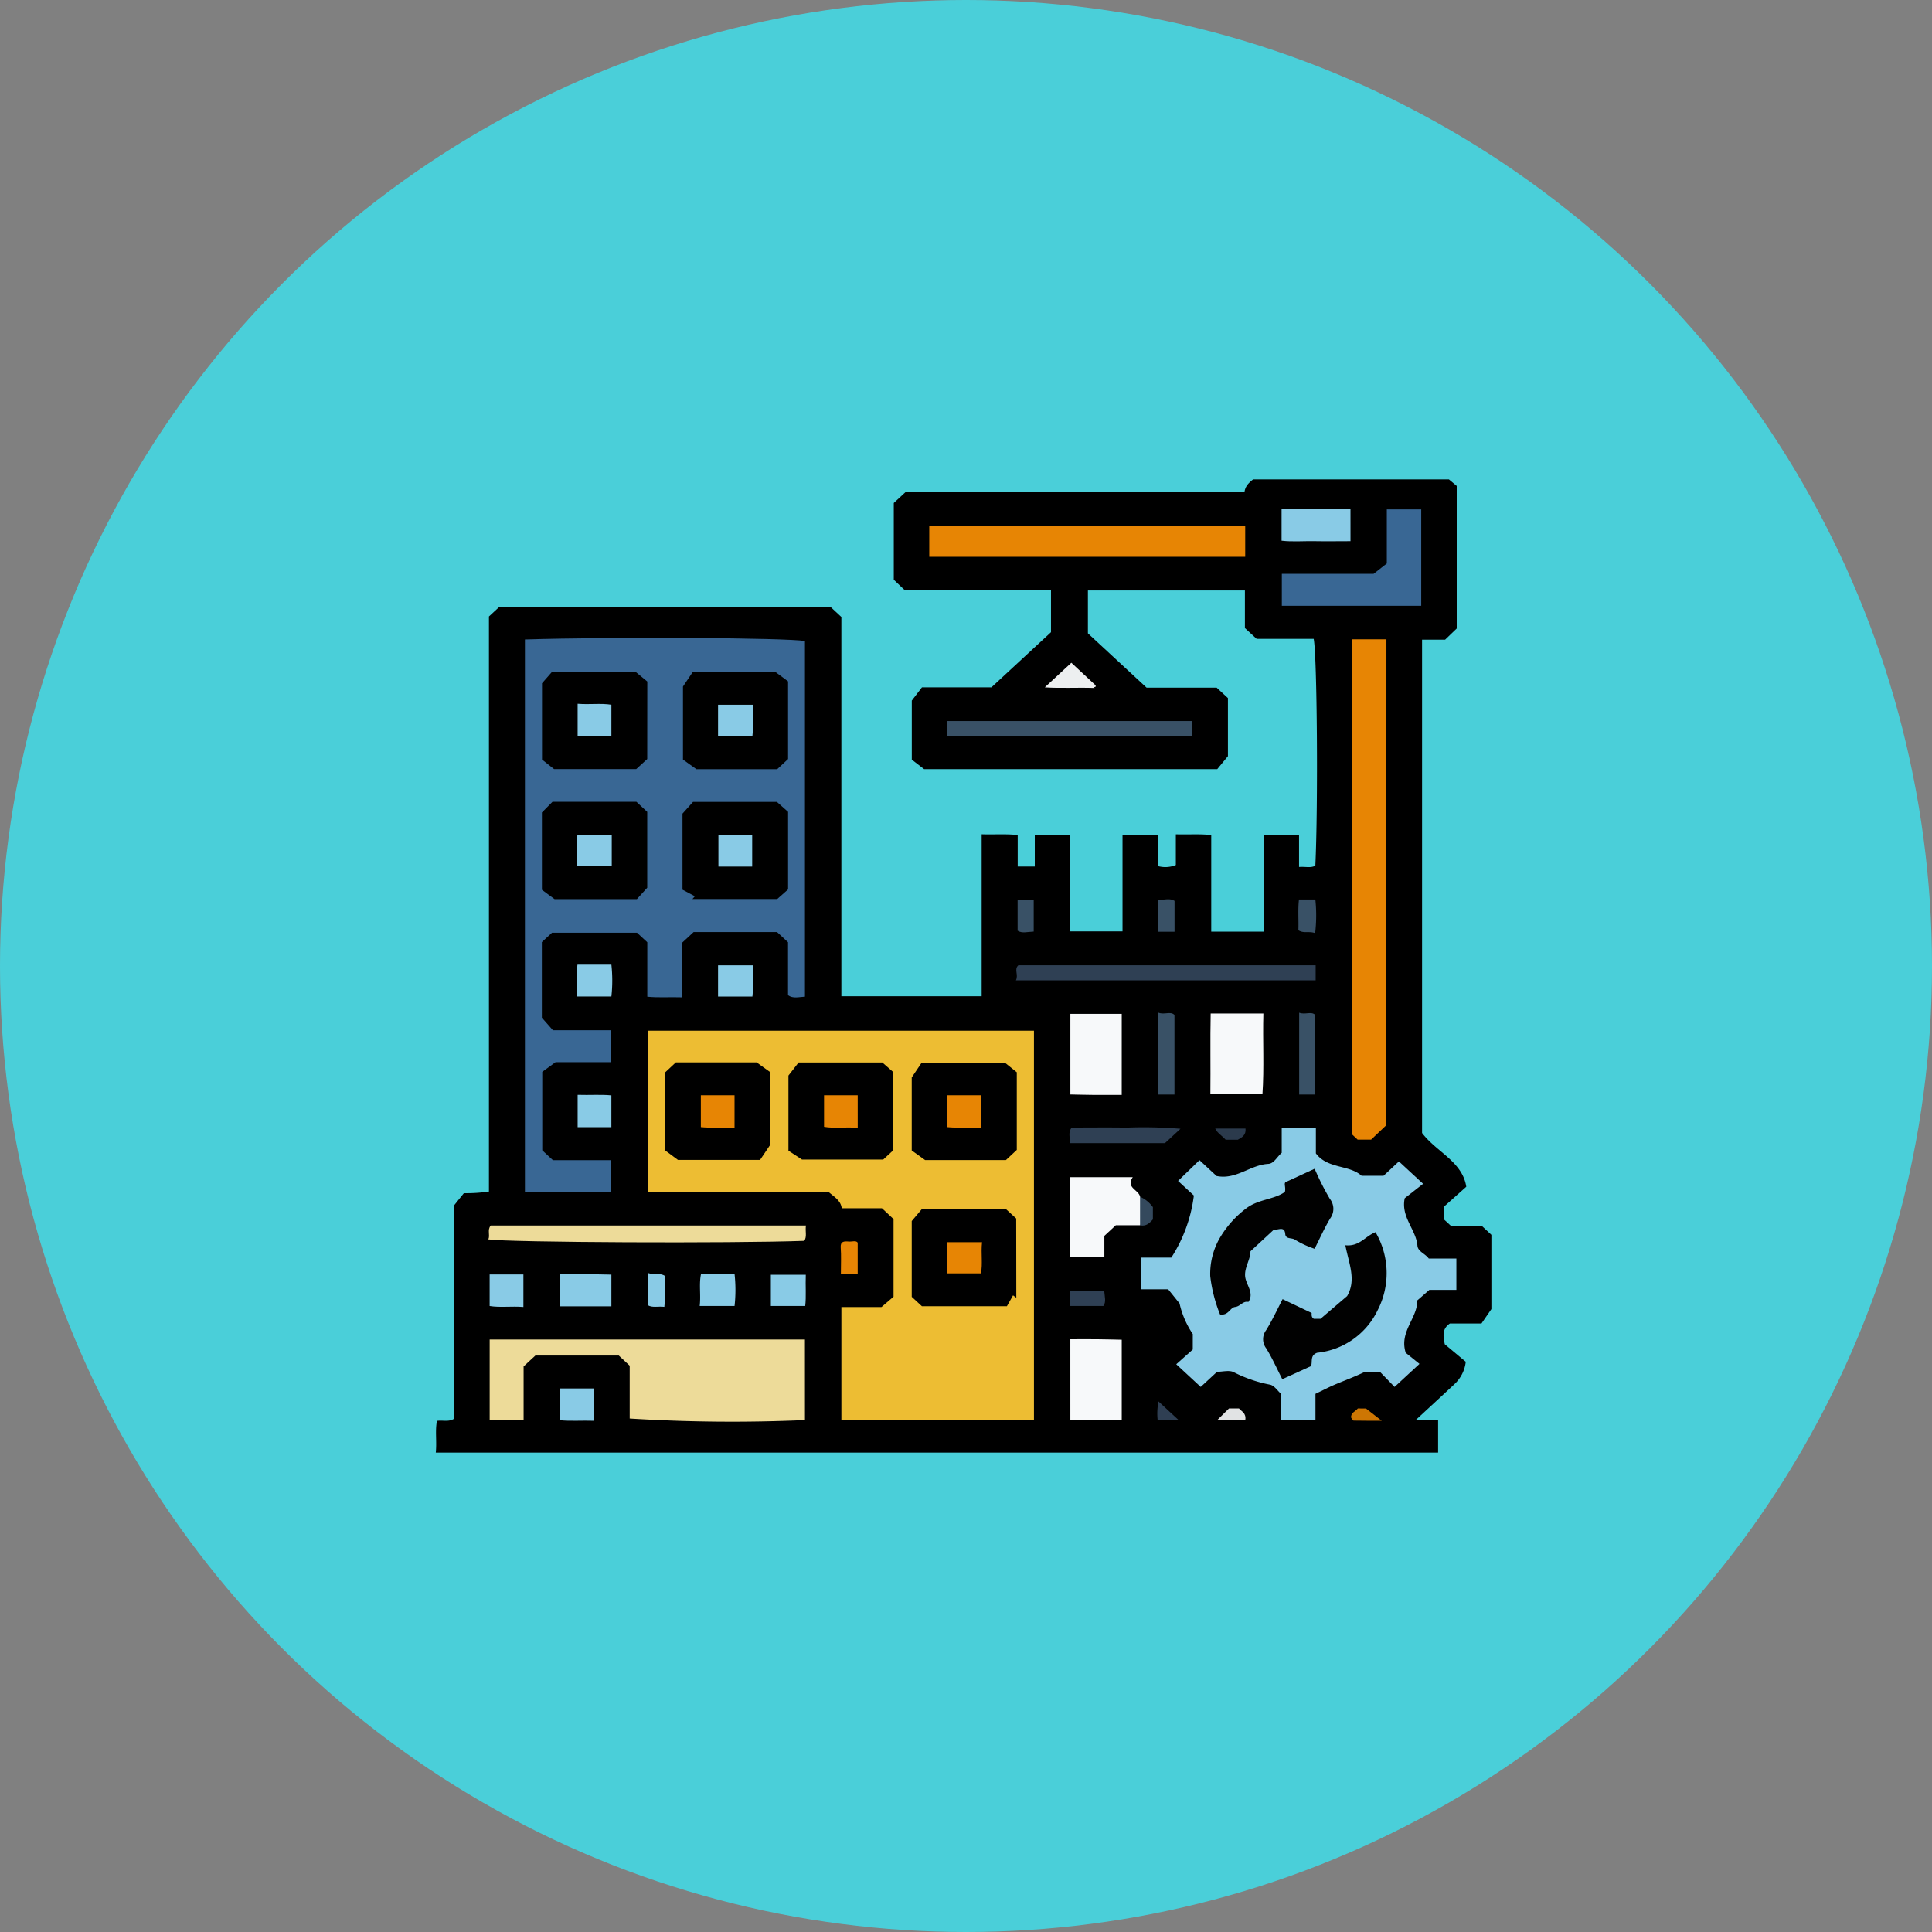 <svg xmlns="http://www.w3.org/2000/svg" xmlns:xlink="http://www.w3.org/1999/xlink" width="133" height="133" viewBox="0 0 133 133">
  <rect x="0" y="0" width="133" height="133" fill="#808080" stroke="none"/>
  <defs>
    <clipPath id="clip-path">
      <rect id="Rectángulo_39245" data-name="Rectángulo 39245" width="73" height="67" transform="translate(0 0.217)" fill="none"/>
    </clipPath>
  </defs>
  <g id="Grupo_850462" data-name="Grupo 850462" transform="translate(5887 7605)">
    <circle id="Elipse_4779" data-name="Elipse 4779" cx="66.5" cy="66.5" r="66.5" transform="translate(-5887 -7605)" fill="#4acfd9"/>
    <g id="Grupo_850164" data-name="Grupo 850164" transform="translate(-5857 -7572.217)">
      <g id="Grupo_850163" data-name="Grupo 850163" clip-path="url(#clip-path)">
        <path id="Trazado_586705" data-name="Trazado 586705" d="M44.892,10.822V7.864H55.7v2.587c.3.279.553.51.809.746h3.926c.236,1.149.311,11.414.114,15.614-.322.175-.676.054-1.122.089V24.693H56.982v6.658h-3.6V24.7c-.824-.087-1.6-.022-2.437-.05v2.115a1.9,1.9,0,0,1-1.23.075V24.711h-2.44v6.622h-3.6V24.7h-2.44v2.168H40.059V24.7c-.824-.089-1.6-.023-2.481-.052V35.8H27.92V9.689L27.178,9H4.366c-.206.192-.456.423-.707.654V49.244a10.639,10.639,0,0,1-1.726.112l-.688.858V64.892c-.37.224-.729.083-1.165.138-.136.7,0,1.423-.08,2.187H69V65H67.43c.98-.906,1.832-1.688,2.674-2.477a2.477,2.477,0,0,0,.8-1.559l-1.444-1.206c-.124-.614-.179-1.062.348-1.43h2.177l.683-.992V52.223L72,51.6H69.876l-.49-.453V50.3l1.554-1.388c-.268-1.731-2.045-2.381-3.044-3.7V11.253h1.586l.8-.77V.669L69.484,0H56.529c-.329.3-.785.527-.856,1.083H32.349c-.321.3-.57.527-.821.759V7.125l.747.713H42.351v2.9l-4.1,3.794H33.468l-.7.915v4.061c.2.156.5.389.849.658H53.795l.736-.894v-4l-.775-.717H48.932l-4.04-3.739"/>
        <path id="Trazado_586706" data-name="Trazado 586706" d="M28.565,47.43l.8.748v5.343c-.237.2-.495.423-.832.713H25.774V62H39.031V35.209H12.461v11.08h12.4c.413.359.863.584.937,1.142Z" transform="translate(2.147 2.962)" fill="#edbd33"/>
        <path id="Trazado_586707" data-name="Trazado 586707" d="M22.592,30.517c.25.232.5.464.754.7v3.648c.348.248.736.12,1.165.1V10.482c-1.226-.223-13.146-.3-19.277-.107V48.42h5.939v-2.2H7.159l-.732-.678v-5.4c.2-.146.508-.37.914-.667h3.826v-2.2H7.16c-.22-.25-.468-.534-.761-.867v-5.2l.7-.647h5.85l.709.657v3.748c.77.079,1.551.015,2.382.043V31.265l.807-.748h5.745" transform="translate(0.902 0.864)" fill="#396794"/>
        <path id="Trazado_586708" data-name="Trazado 586708" d="M44.977,55.566v1.071l-1.138,1.014c.574.531,1.13,1.045,1.685,1.56.307-.283.7-.646,1.124-1.04.366,0,.845-.132,1.148.026a9.3,9.3,0,0,0,2.5.859c.294.06.517.421.748.622v1.791h2.379V59.687l.882-.429c.7-.343,1.537-.613,2.489-1.07h1.083l.993,1.023,1.714-1.586-.947-.762c-.464-1.461.818-2.385.795-3.606l.832-.726h1.86V50.372h-1.9c-.257-.348-.748-.48-.78-.879-.088-1.11-1.155-1.968-.876-3.273l1.265-.992-1.665-1.541-1.06.99H56.6c-.85-.772-2.338-.46-3.148-1.543v-1.74H51.1v1.7c-.343.3-.535.742-.926.763-1.25.069-2.217,1.114-3.561.833L45.439,43.6l-1.475,1.429,1.088,1.006A10.172,10.172,0,0,1,43.5,50.308H41.4v2.181h1.882l.784.974a6.216,6.216,0,0,0,.907,2.1" transform="translate(7.134 3.483)" fill="#89cbe6"/>
        <path id="Trazado_586709" data-name="Trazado 586709" d="M24.866,54.82H3.164v5.514H5.5V56.671c.308-.286.558-.517.81-.749h5.742c.25.231.5.463.751.7v3.635a113.626,113.626,0,0,0,12.065.107Z" transform="translate(0.545 4.612)" fill="#eddb99"/>
        <path id="Trazado_586710" data-name="Trazado 586710" d="M56.173,10.357H53.794V44.426c.115.105.257.237.4.374h.924l1.05-1Z" transform="translate(9.269 0.871)" fill="#e78504"/>
        <rect id="Rectángulo_39242" data-name="Rectángulo 39242" width="21.75" height="2.148" transform="translate(33.971 3.399)" fill="#e78504"/>
        <path id="Trazado_586711" data-name="Trazado 586711" d="M59.278,8.741V2.106H56.909V5.831L56,6.542H49.682v2.2Z" transform="translate(8.56 0.177)" fill="#396794"/>
        <path id="Trazado_586712" data-name="Trazado 586712" d="M24.948,47.58H3.248c-.254.314-.023.654-.162.954,1.366.212,16.779.282,21.749.1.2-.3.054-.627.114-1.058" transform="translate(0.532 4.003)" fill="#eddb99"/>
        <path id="Trazado_586713" data-name="Trazado 586713" d="M54.7,32.089V31.054H34.236c-.32.275.027.65-.17,1.035Z" transform="translate(5.87 2.613)" fill="#2f4054"/>
        <path id="Trazado_586714" data-name="Trazado 586714" d="M42.062,45.855c-.089-.482-1-.616-.5-1.345H37.252V50h2.354V48.549l.79-.732h1.666a1.448,1.448,0,0,0,0-1.962" transform="translate(6.419 3.745)" fill="#f7f9fa"/>
        <path id="Trazado_586715" data-name="Trazado 586715" d="M37.263,60.381H40.8V54.834c-.528-.011-1.113-.027-1.7-.033s-1.193,0-1.838,0Z" transform="translate(6.421 4.611)" fill="#f7f9fa"/>
        <path id="Trazado_586716" data-name="Trazado 586716" d="M40.8,34.139H37.264v5.55c.525.01,1.11.026,1.694.031s1.195,0,1.841,0Z" transform="translate(6.421 2.872)" fill="#f7f9fa"/>
        <path id="Trazado_586717" data-name="Trazado 586717" d="M49.134,34.117H45.506c-.038,1.833,0,3.67-.02,5.556H49.07c.125-1.818.013-3.687.064-5.556" transform="translate(7.837 2.871)" fill="#f7f9fa"/>
        <rect id="Rectángulo_39243" data-name="Rectángulo 39243" width="16.9" height="1.023" transform="translate(35.184 16.855)" fill="#395166"/>
        <path id="Trazado_586718" data-name="Trazado 586718" d="M54.41,2.078H49.666V4.264c.721.087,1.515.018,2.3.033s1.6,0,2.445,0Z" transform="translate(8.558 0.175)" fill="#89cbe6"/>
        <path id="Trazado_586719" data-name="Trazado 586719" d="M7.3,52.883h3.531V50.7c-.523-.01-1.107-.025-1.689-.03s-1.195,0-1.842,0Z" transform="translate(1.257 4.263)" fill="#89cbe6"/>
        <path id="Trazado_586720" data-name="Trazado 586720" d="M43.788,42.43l1.067-.987a30.6,30.6,0,0,0-3.709-.081c-1.252-.022-2.505-.005-3.778-.005-.261.318-.122.678-.108,1.073Z" transform="translate(6.411 3.479)" fill="#2f4054"/>
        <path id="Trazado_586721" data-name="Trazado 586721" d="M42.433,39.7H43.54V34.219c-.28-.278-.689.012-1.107-.156Z" transform="translate(7.311 2.866)" fill="#395166"/>
        <path id="Trazado_586722" data-name="Trazado 586722" d="M50.7,39.7h1.109V34.219c-.285-.274-.692.01-1.109-.154Z" transform="translate(8.736 2.866)" fill="#395166"/>
        <path id="Trazado_586723" data-name="Trazado 586723" d="M9.617,57.924H7.3v2.19c.714.072,1.492.009,2.32.036Z" transform="translate(1.257 4.874)" fill="#89cbe6"/>
        <path id="Trazado_586724" data-name="Trazado 586724" d="M8.33,41.507h2.322V39.318c-.716-.072-1.5-.009-2.322-.037Z" transform="translate(1.435 3.305)" fill="#89cbe6"/>
        <path id="Trazado_586725" data-name="Trazado 586725" d="M10.664,31.014H8.326c-.086.707-.014,1.427-.046,2.193h2.381a10.005,10.005,0,0,0,0-2.193" transform="translate(1.427 2.609)" fill="#89cbe6"/>
        <path id="Trazado_586726" data-name="Trazado 586726" d="M16.575,31.057v2.149h2.366c.076-.662.009-1.383.039-2.149Z" transform="translate(2.856 2.613)" fill="#89cbe6"/>
        <path id="Trazado_586727" data-name="Trazado 586727" d="M17.9,50.663H15.587c-.15.706,0,1.429-.089,2.194h2.4a10.016,10.016,0,0,0,0-2.194" transform="translate(2.67 4.263)" fill="#89cbe6"/>
        <path id="Trazado_586728" data-name="Trazado 586728" d="M19.676,50.706v2.149h2.366c.076-.662.009-1.383.039-2.149Z" transform="translate(3.39 4.266)" fill="#89cbe6"/>
        <path id="Trazado_586729" data-name="Trazado 586729" d="M5.486,50.686H3.162v2.173c.716.117,1.5,0,2.324.067Z" transform="translate(0.545 4.265)" fill="#89cbe6"/>
        <path id="Trazado_586730" data-name="Trazado 586730" d="M37.586,11.849l-1.823,1.687c1.076.077,2.241,0,3.429.043-.14-.192.059.05.076-.137,0-.03-.038-.07-.068-.1-.53-.493-1.064-.985-1.614-1.5" transform="translate(6.162 0.997)" fill="#edeff0"/>
        <path id="Trazado_586731" data-name="Trazado 586731" d="M35.274,26.9H34.166v2.122c.293.2.68.078,1.108.062Z" transform="translate(5.887 2.263)" fill="#395166"/>
        <path id="Trazado_586732" data-name="Trazado 586732" d="M42.431,29.1h1.114V26.973c-.3-.194-.687-.082-1.114-.055Z" transform="translate(7.311 2.26)" fill="#395166"/>
        <path id="Trazado_586733" data-name="Trazado 586733" d="M23.79,50.812h1.157V48.675c-.118-.172-.389-.056-.619-.077-.325-.028-.581-.015-.55.416.042.555.012,1.112.012,1.8" transform="translate(4.097 4.087)" fill="#e78504"/>
        <path id="Trazado_586734" data-name="Trazado 586734" d="M37.244,51.74v1.03h2.294c.21-.278.089-.634.061-1.03Z" transform="translate(6.417 4.353)" fill="#2f4054"/>
        <path id="Trazado_586735" data-name="Trazado 586735" d="M12.441,50.588v2.224c.343.191.7.062,1.149.114.083-.722.016-1.442.042-2.13-.369-.237-.73-.042-1.191-.207" transform="translate(2.144 4.256)" fill="#89cbe6"/>
        <path id="Trazado_586736" data-name="Trazado 586736" d="M51.822,26.878H50.694c-.082.707-.014,1.427-.041,2.115.365.242.727.041,1.155.2a10.56,10.56,0,0,0,.014-2.315" transform="translate(8.728 2.261)" fill="#395166"/>
        <path id="Trazado_586737" data-name="Trazado 586737" d="M46.489,42.192h.836c.288-.159.579-.32.531-.771H45.769c.143.31.467.485.72.771" transform="translate(7.886 3.485)" fill="#2b3a4c"/>
        <path id="Trazado_586738" data-name="Trazado 586738" d="M41.355,45.751v1.962c.4.094.638-.124.884-.4V46.47a2.186,2.186,0,0,0-.884-.719" transform="translate(7.126 3.849)" fill="#34495d"/>
        <path id="Trazado_586739" data-name="Trazado 586739" d="M54.214,59.195c-.162.206-.508.3-.46.637.057.069.111.193.169.2.63.013,1.259.009,1.933.009l-1.079-.841Z" transform="translate(9.261 4.981)" fill="#cd7603"/>
        <path id="Trazado_586740" data-name="Trazado 586740" d="M47.821,59.993c.072-.5-.274-.592-.436-.8H46.7l-.81.8Z" transform="translate(7.907 4.981)" fill="#e1e3e4"/>
        <path id="Trazado_586741" data-name="Trazado 586741" d="M43.828,60.024l-1.377-1.273a4.223,4.223,0,0,0-.06,1.273Z" transform="translate(7.301 4.943)" fill="#2f3f53"/>
        <path id="Trazado_586742" data-name="Trazado 586742" d="M35.141,47.185l-.712-.653H28.649c-.186.218-.4.474-.7.829v5.216c.238.222.453.42.7.647h5.852c.094-.164.257-.456.422-.749.074.054.149.11.225.164Z" transform="translate(4.815 3.915)"/>
        <path id="Trazado_586743" data-name="Trazado 586743" d="M19.764,37.22H14.208l-.75.7v5.352l.893.661h5.654c.135-.2.322-.479.685-1.018V37.883l-.926-.663" transform="translate(2.319 3.132)"/>
        <path id="Trazado_586744" data-name="Trazado 586744" d="M27.9,37.867l-.729-.639H21.408l-.7.9V43.3l.935.61h5.59l.669-.619Z" transform="translate(3.568 3.132)"/>
        <path id="Trazado_586745" data-name="Trazado 586745" d="M28.874,43.945H34.43l.75-.7V37.9l-.822-.662H28.633c-.135.2-.322.479-.685,1.018v5.028l.926.663" transform="translate(4.816 3.133)"/>
        <path id="Trazado_586746" data-name="Trazado 586746" d="M13.485,13.088l-.823-.678H6.937l-.7.8v5.25l.83.658h5.655l.758-.693Z" transform="translate(1.075 1.044)"/>
        <path id="Trazado_586747" data-name="Trazado 586747" d="M14.487,21.489v5.236l.851.451c-.055.064-.11.127-.166.19h5.837l.747-.66V21.366l-.771-.686H15.213c-.182.2-.406.452-.726.809" transform="translate(2.496 1.74)"/>
        <path id="Trazado_586748" data-name="Trazado 586748" d="M12.729,20.673H6.961l-.73.737v5.324l.873.641h5.665l.712-.785V21.369l-.751-.7" transform="translate(1.074 1.739)"/>
        <path id="Trazado_586749" data-name="Trazado 586749" d="M15.44,19.125H21l.75-.7V13.076l-.893-.661H15.2c-.135.2-.322.479-.685,1.018v5.028l.926.663" transform="translate(2.501 1.045)"/>
        <path id="Trazado_586750" data-name="Trazado 586750" d="M54.244,48.9c.254,1.3.766,2.386.124,3.5l-1.832,1.565h-.462c-.154-.093-.159-.23-.149-.4l-2-.953c-.359.687-.7,1.435-1.131,2.132a1.034,1.034,0,0,0,0,1.252c.417.671.735,1.4,1.11,2.127l1.975-.9c.124-.279-.093-.735.424-.92a5.2,5.2,0,0,0,4.151-2.9,5.577,5.577,0,0,0-.132-5.4c-.723.279-1.1,1-2.074.9" transform="translate(8.37 4.039)" fill="#010101"/>
        <path id="Trazado_586751" data-name="Trazado 586751" d="M48.251,49.652l1.606-1.486c.284.049.734-.274.783.3.033.384.461.233.68.4a6.548,6.548,0,0,0,1.34.618c.349-.688.668-1.41,1.074-2.089a1.106,1.106,0,0,0-.027-1.354,18.031,18.031,0,0,1-1.043-2.067l-2.006.925c-.124.115.036.362-.043.67-.735.528-1.8.493-2.637,1.114A6.978,6.978,0,0,0,46.1,48.8a4.957,4.957,0,0,0-.624,2.564,10.19,10.19,0,0,0,.674,2.64c.583.1.687-.477,1.043-.515s.529-.429.91-.344c.434-.649-.193-1.193-.227-1.8s.365-1.11.37-1.692" transform="translate(7.837 3.7)" fill="#010101"/>
        <path id="Trazado_586752" data-name="Trazado 586752" d="M30.01,48.64v2.144h2.345c.137-.656-.007-1.38.079-2.144Z" transform="translate(5.171 4.092)" fill="#e78504"/>
        <path id="Trazado_586753" data-name="Trazado 586753" d="M17.884,39.309H15.565V41.5c.713.073,1.491.009,2.319.037Z" transform="translate(2.682 3.307)" fill="#e78504"/>
        <path id="Trazado_586754" data-name="Trazado 586754" d="M25.117,39.31H22.8v2.169c.709.128,1.491-.007,2.318.073Z" transform="translate(3.928 3.307)" fill="#e78504"/>
        <path id="Trazado_586755" data-name="Trazado 586755" d="M32.352,39.309h-2.32V41.5c.714.072,1.492.009,2.32.036Z" transform="translate(5.175 3.307)" fill="#e78504"/>
        <path id="Trazado_586756" data-name="Trazado 586756" d="M8.329,16.688h2.324V14.515c-.716-.117-1.5,0-2.324-.067Z" transform="translate(1.435 1.216)" fill="#89cbe6"/>
        <rect id="Rectángulo_39244" data-name="Rectángulo 39244" width="2.325" height="2.148" transform="translate(19.456 24.724)" fill="#89cbe6"/>
        <path id="Trazado_586757" data-name="Trazado 586757" d="M10.686,24.933V22.785H8.32c-.077.661-.009,1.382-.04,2.148Z" transform="translate(1.427 1.917)" fill="#89cbe6"/>
        <path id="Trazado_586758" data-name="Trazado 586758" d="M16.575,14.511v2.147h2.366c.077-.66.009-1.38.039-2.147Z" transform="translate(2.856 1.221)" fill="#89cbe6"/>
      </g>
    </g>
  </g>
</svg>
